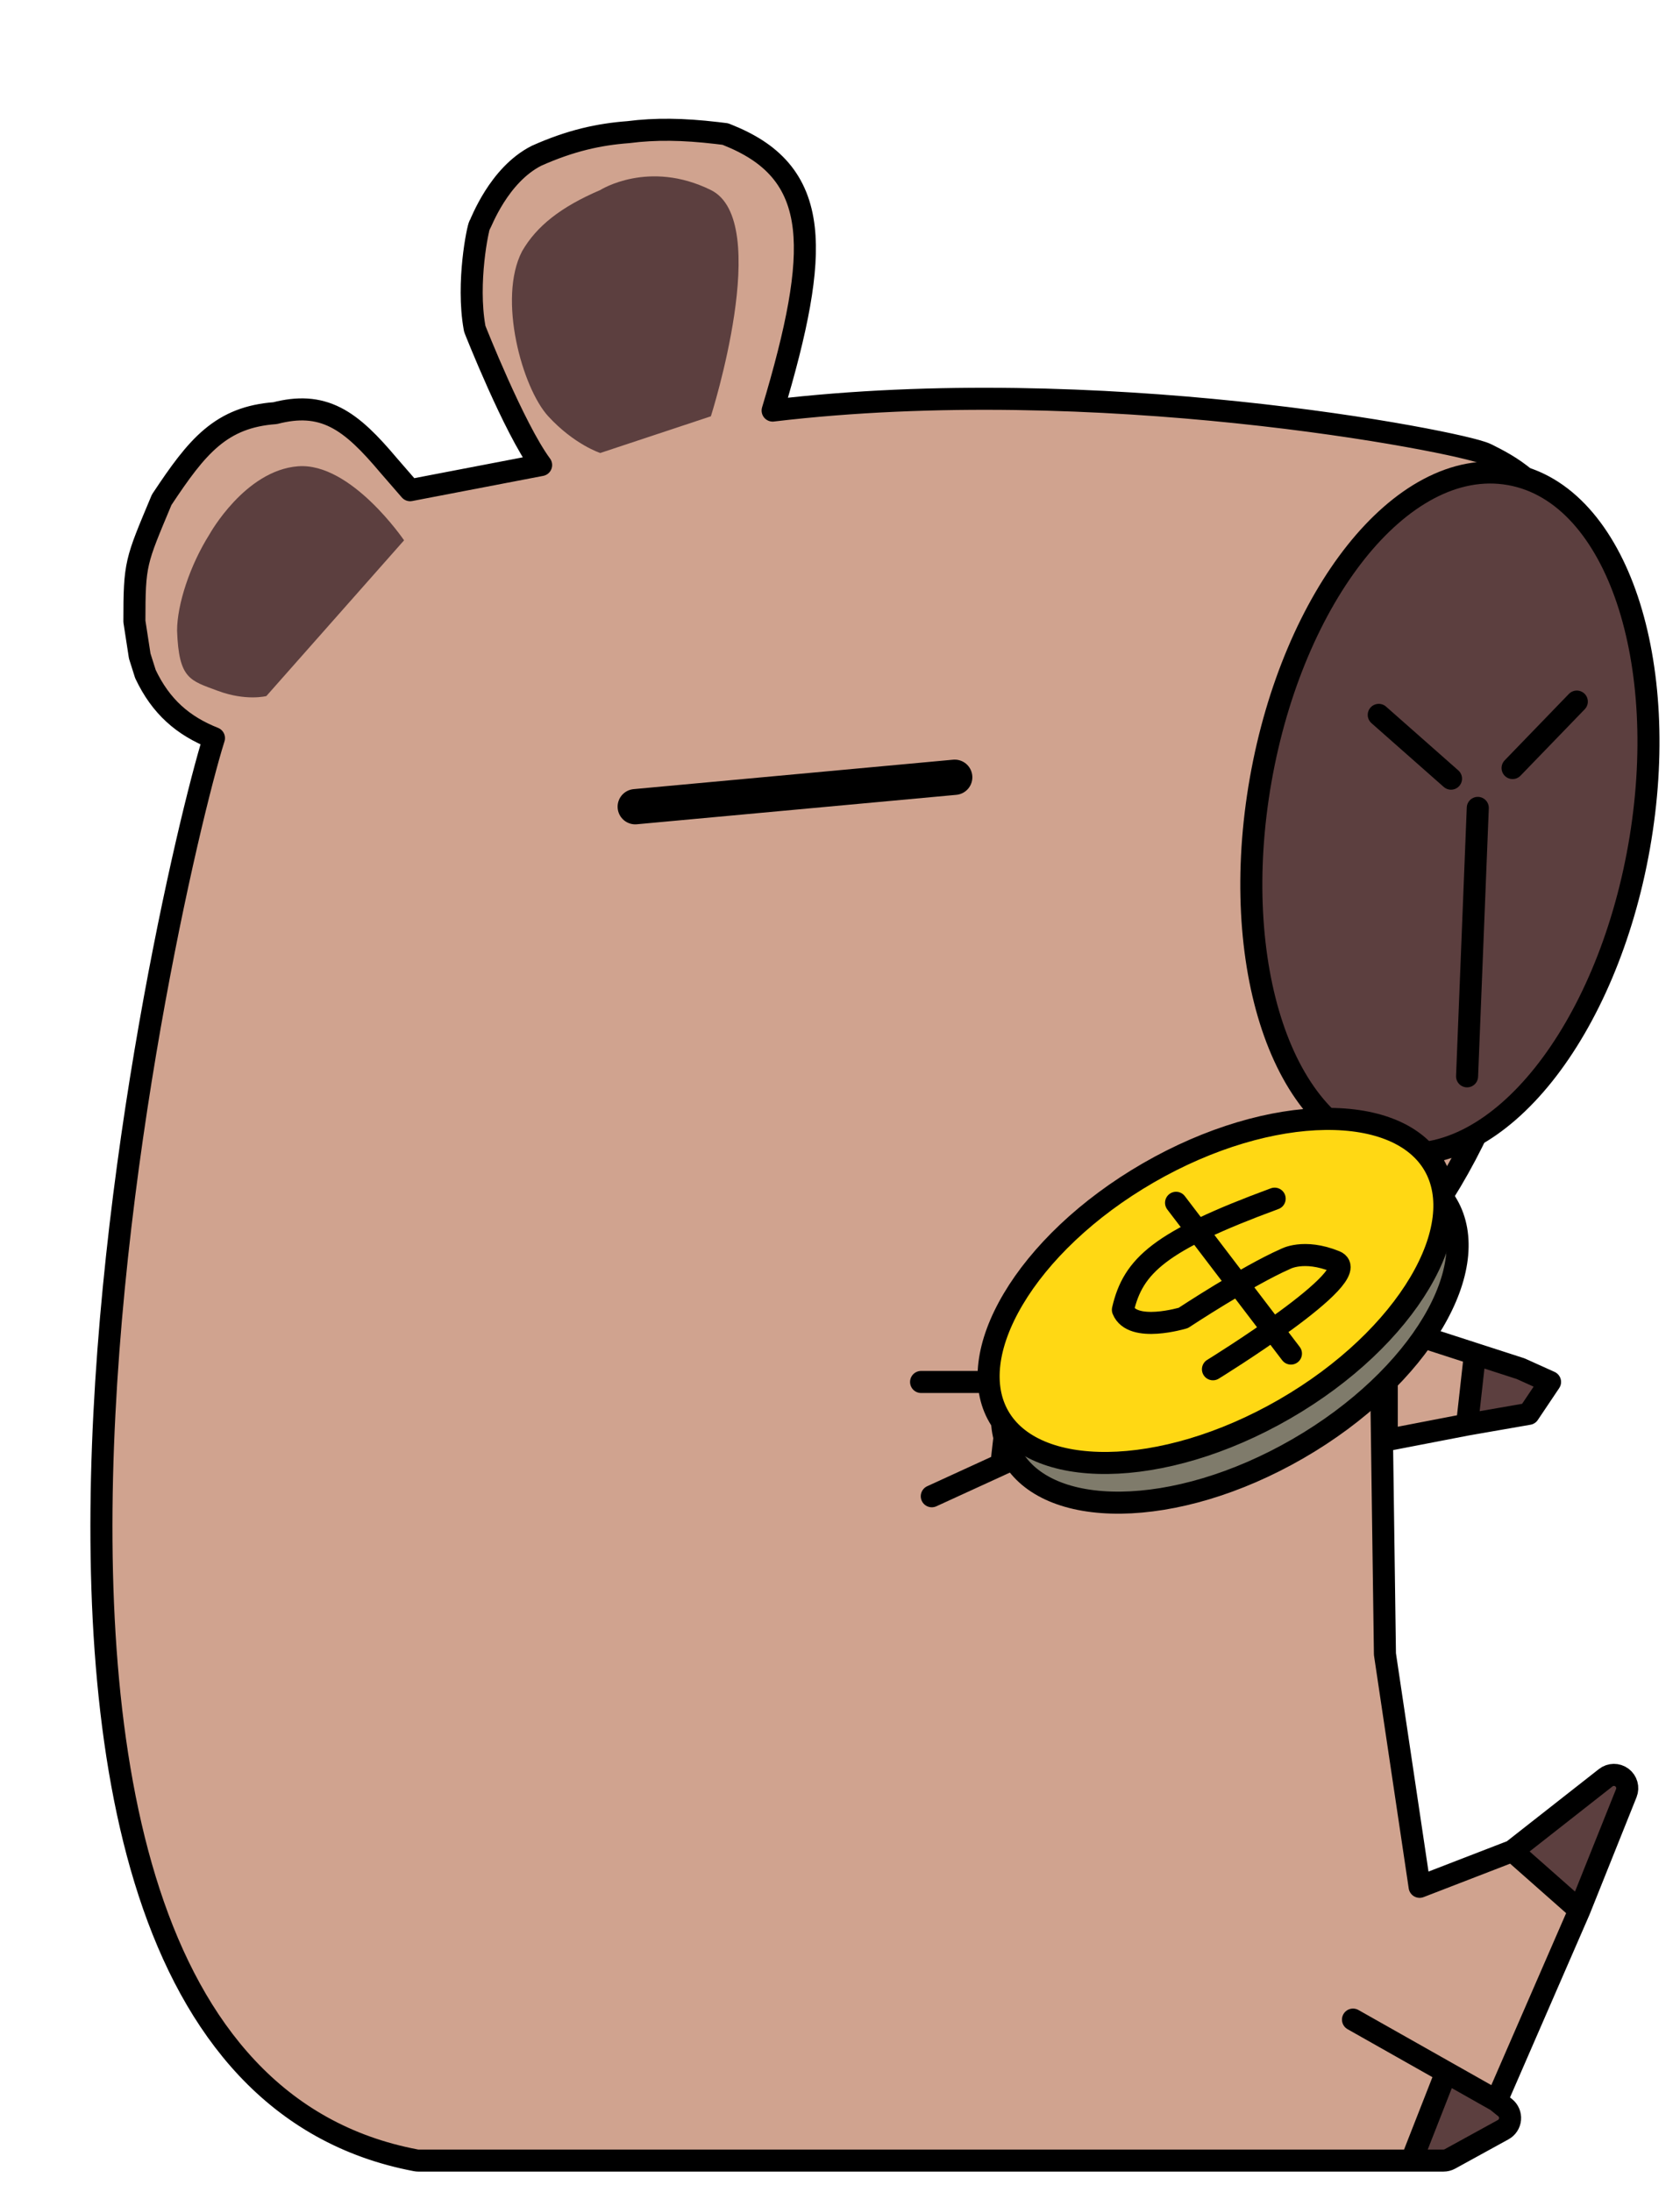 <svg width="381" height="497" viewBox="0 0 381 497" fill="none" xmlns="http://www.w3.org/2000/svg">
<g filter="url(#filter0_d_50_2)">
<path d="M344.152 377.052L322.99 393.657L338.193 407.078L348.822 380.543C349.329 379.277 348.921 377.826 347.827 377.009C346.734 376.191 345.226 376.209 344.152 377.052Z" fill="#5C3F3F"/>
<path d="M321.346 451.857L319.398 450.284L307.975 443.83L300.125 463.851H307.372C307.88 463.851 308.381 463.723 308.827 463.478L320.903 456.844C321.784 456.36 322.367 455.469 322.456 454.469C322.545 453.468 322.129 452.489 321.346 451.857Z" fill="#5C3F3F"/>
<path d="M142.552 4.155C134.859 3.258 128.648 3.172 122.484 3.961C115.88 4.454 109.449 5.843 101.687 9.309C93.068 13.675 89.146 24.506 88.761 25.073C88.375 25.641 85.792 38.031 87.618 48.27C87.618 48.27 87.635 48.411 87.658 48.5C87.681 48.588 87.734 48.72 87.734 48.72C87.734 48.72 96.562 71.114 102.719 79.436L73.011 85.139L68.113 79.498C63.907 74.507 60.231 70.735 56.156 68.663C51.915 66.507 47.566 66.337 42.393 67.671C36.445 68.11 31.965 69.891 27.959 73.25C24.05 76.529 20.706 81.23 16.819 87.082L16.661 87.322L16.55 87.587C10.795 101.349 10.479 101.626 10.479 114.893L11.687 122.733L12.981 126.822C16.493 134.259 21.564 138.59 28.522 141.344C28.331 141.95 28.122 142.635 27.899 143.393C27.124 146.029 26.147 149.623 25.034 154.036C22.805 162.865 20.015 175.026 17.177 189.442C11.504 218.265 5.624 256.187 3.673 294.598C1.726 332.954 3.679 372.064 13.846 403.127C24.033 434.254 42.685 457.824 74.329 463.798C74.513 463.833 74.702 463.851 74.89 463.851H300.125L307.975 443.83L319.398 450.284L338.159 407.159C338.17 407.132 338.182 407.105 338.193 407.078L322.99 393.657L301.951 401.785L294.084 349.029L292.896 263.053C317.691 237.915 328.97 198.429 333.66 164.36C336.045 147.041 336.749 130.956 336.612 118.575C336.544 112.384 336.266 107.094 335.877 103.02C335.502 99.102 334.998 95.932 334.329 94.263C330.027 83.521 322.125 79.477 317.176 77.006C316.583 76.71 315.707 76.436 314.833 76.19C313.872 75.919 312.635 75.609 311.155 75.267C308.191 74.584 304.169 73.761 299.266 72.878C289.457 71.111 276.061 69.094 260.437 67.472C230.47 64.362 192.178 62.692 155.223 67.084C160.783 48.574 163.378 35.377 162.297 25.758C161.699 20.441 159.971 16.084 156.931 12.531C153.923 9.015 149.819 6.505 144.842 4.533L144.488 4.393L144.111 4.345L142.552 4.155Z" fill="#D0A38F"/>
<path d="M322.99 393.657L301.951 401.785L294.084 349.029L292.896 263.053C317.691 237.915 328.97 198.429 333.66 164.36C336.045 147.041 336.749 130.956 336.612 118.575C336.544 112.384 336.266 107.094 335.877 103.02C335.502 99.102 334.998 95.932 334.329 94.263C330.027 83.521 322.125 79.477 317.176 77.006C316.583 76.71 315.707 76.436 314.833 76.19C313.872 75.919 312.635 75.609 311.155 75.267C308.191 74.584 304.169 73.761 299.266 72.878C289.457 71.111 276.061 69.094 260.437 67.472C230.47 64.362 192.178 62.692 155.223 67.084C160.783 48.574 163.378 35.377 162.297 25.758C161.699 20.441 159.971 16.084 156.931 12.531C153.923 9.015 149.819 6.505 144.842 4.533L144.488 4.393L144.111 4.345L142.552 4.155C134.859 3.258 128.648 3.172 122.484 3.961C115.88 4.454 109.449 5.843 101.687 9.309C93.068 13.675 89.146 24.506 88.761 25.073C88.375 25.641 85.792 38.031 87.618 48.27C87.618 48.27 87.635 48.411 87.658 48.5C87.681 48.588 87.734 48.72 87.734 48.72C87.734 48.72 96.562 71.114 102.719 79.436L73.011 85.139L68.113 79.498C63.907 74.507 60.231 70.735 56.156 68.663C51.915 66.507 47.566 66.337 42.393 67.671C36.445 68.11 31.965 69.891 27.959 73.25C24.05 76.529 20.706 81.23 16.819 87.082L16.661 87.322L16.55 87.587C10.795 101.349 10.479 101.626 10.479 114.893L11.687 122.733L12.981 126.822C16.493 134.259 21.564 138.59 28.522 141.344C28.331 141.95 28.122 142.635 27.899 143.393C27.124 146.029 26.147 149.623 25.034 154.036C22.805 162.865 20.015 175.026 17.177 189.442C11.504 218.265 5.624 256.187 3.673 294.598C1.726 332.954 3.679 372.064 13.846 403.127C24.033 434.254 42.685 457.824 74.329 463.798C74.513 463.833 74.702 463.851 74.89 463.851H300.125M322.99 393.657L344.152 377.052C345.226 376.209 346.734 376.191 347.827 377.009C348.921 377.826 349.329 379.277 348.822 380.543L338.193 407.078M322.99 393.657L338.193 407.078M338.193 407.078C338.182 407.105 338.17 407.132 338.159 407.159L319.398 450.284M319.398 450.284L321.346 451.857C322.129 452.489 322.545 453.468 322.456 454.469C322.367 455.469 321.784 456.36 320.903 456.844L308.827 463.478C308.381 463.723 307.88 463.851 307.372 463.851H300.125M319.398 450.284L307.975 443.83M286.841 431.889L307.975 443.83M307.975 443.83L300.125 463.851" stroke="black" stroke-width="5" stroke-linecap="round" stroke-linejoin="round"/>
<path d="M71.636 96.502L40.403 131.817C40.403 131.817 35.776 133.002 29.413 130.632C23.051 128.262 20.559 127.964 20.159 117.006C20.159 111.082 23.051 102.195 27.532 95.103C27.532 95.103 35.551 80.651 47.579 79.719C59.608 78.786 71.636 96.502 71.636 96.502Z" fill="#5C3F3F"/>
<path d="M141.217 68.383L116.131 76.704C116.131 76.704 110.235 74.809 104.333 68.382C98.432 61.955 92.811 41.691 98.404 30.955C101.673 25.293 107.14 20.933 116.131 17.086C116.131 17.086 127.074 10.109 141.217 17.086C155.36 24.064 141.217 68.383 141.217 68.383Z" fill="#5C3F3F"/>
<path d="M322.368 81.512C334.865 83.715 343.996 94.895 349.064 110.012C354.166 125.232 355.408 145.062 351.727 165.935C348.047 186.809 340.098 205.018 330.097 217.575C320.165 230.047 307.761 237.431 295.264 235.227C282.767 233.024 273.636 221.843 268.568 206.726C263.466 191.505 262.224 171.676 265.905 150.802C269.585 129.929 277.534 111.72 287.534 99.163C297.467 86.691 309.871 79.308 322.368 81.512Z" fill="#5C3F3F" stroke="black" stroke-width="5"/>
<path d="M229.556 287.324L222.879 298.773L207.097 306.004L209.222 287.324H229.556Z" fill="#5C3F3F"/>
<path d="M314.5 280.965L294.5 274.5V300.5L312.712 296.984L314.5 280.965Z" fill="#D0A38F"/>
<path d="M326.673 294.555L331.528 287.324L324.852 284.311L314.5 280.965L312.712 296.984L326.673 294.555Z" fill="#5C3F3F"/>
<path d="M292.682 136.079L309.07 150.541M323.031 148.131L337.598 133.066M315.14 157.169L312.712 218.029M188.888 287.324H209.222M191.316 313.235L207.097 306.004M209.222 287.324H229.556L222.879 298.773L207.097 306.004M209.222 287.324L207.097 306.004M314.5 280.965L324.852 284.311L331.528 287.324L326.673 294.555L312.712 296.984M314.5 280.965L294.5 274.5V300.5L312.712 296.984M314.5 280.965L312.712 296.984" stroke="black" stroke-width="5" stroke-linecap="round" stroke-linejoin="round"/>
<path d="M196.514 150.225L124.065 156.898" stroke="black" stroke-width="8" stroke-linecap="round" stroke-linejoin="round"/>
</g>
<path d="M263.425 274.915C277.354 266.873 291.69 262.83 303.535 262.689C315.47 262.547 324.286 266.328 328.246 273.187C332.206 280.046 331.073 289.571 324.982 299.836C318.937 310.024 308.268 320.418 294.34 328.459C280.411 336.501 266.075 340.544 254.23 340.685C242.295 340.827 233.479 337.046 229.519 330.187C225.559 323.328 226.692 313.803 232.783 303.537C238.828 293.35 249.497 282.956 263.425 274.915Z" fill="#7F7B6B" stroke="black" stroke-width="5" stroke-linejoin="round"/>
<path d="M260.425 265.915C274.354 257.874 288.69 253.83 300.535 253.689C312.47 253.547 321.286 257.328 325.246 264.187C329.206 271.047 328.073 280.572 321.982 290.837C315.937 301.024 305.268 311.418 291.34 319.46C277.411 327.501 263.075 331.544 251.23 331.686C239.295 331.828 230.479 328.047 226.519 321.187C222.559 314.328 223.692 304.803 229.783 294.538C235.828 284.35 246.497 273.957 260.425 265.915Z" fill="#FFD814" stroke="black" stroke-width="5" stroke-linejoin="round"/>
<path d="M266.713 272.702L292.767 306.886" stroke="black" stroke-width="5" stroke-linecap="round" stroke-linejoin="round"/>
<path d="M289.074 271.766C262.96 281.386 256.97 286.928 254.657 296.959C256.785 302.314 268.359 298.805 268.359 298.805C268.359 298.805 282.868 289.237 291.458 285.469C291.458 285.469 295.604 283.075 302.822 286.003C310.041 288.931 275.08 310.446 275.08 310.446" stroke="black" stroke-width="5" stroke-linecap="round" stroke-linejoin="round"/>
<defs>
<filter id="filter0_d_50_2" x="0.5" y="0.921" width="379.851" height="495.43" filterUnits="userSpaceOnUse" color-interpolation-filters="sRGB">
<feFlood flood-opacity="0" result="BackgroundImageFix"/>
<feColorMatrix in="SourceAlpha" type="matrix" values="0 0 0 0 0 0 0 0 0 0 0 0 0 0 0 0 0 0 127 0" result="hardAlpha"/>
<feOffset dx="20" dy="26"/>
<feGaussianBlur stdDeviation="2"/>
<feComposite in2="hardAlpha" operator="out"/>
<feColorMatrix type="matrix" values="0 0 0 0 0 0 0 0 0 0 0 0 0 0 0 0 0 0 0.25 0"/>
<feBlend mode="normal" in2="BackgroundImageFix" result="effect1_dropShadow_50_2"/>
<feBlend mode="normal" in="SourceGraphic" in2="effect1_dropShadow_50_2" result="shape"/>
</filter>
</defs>
</svg>

